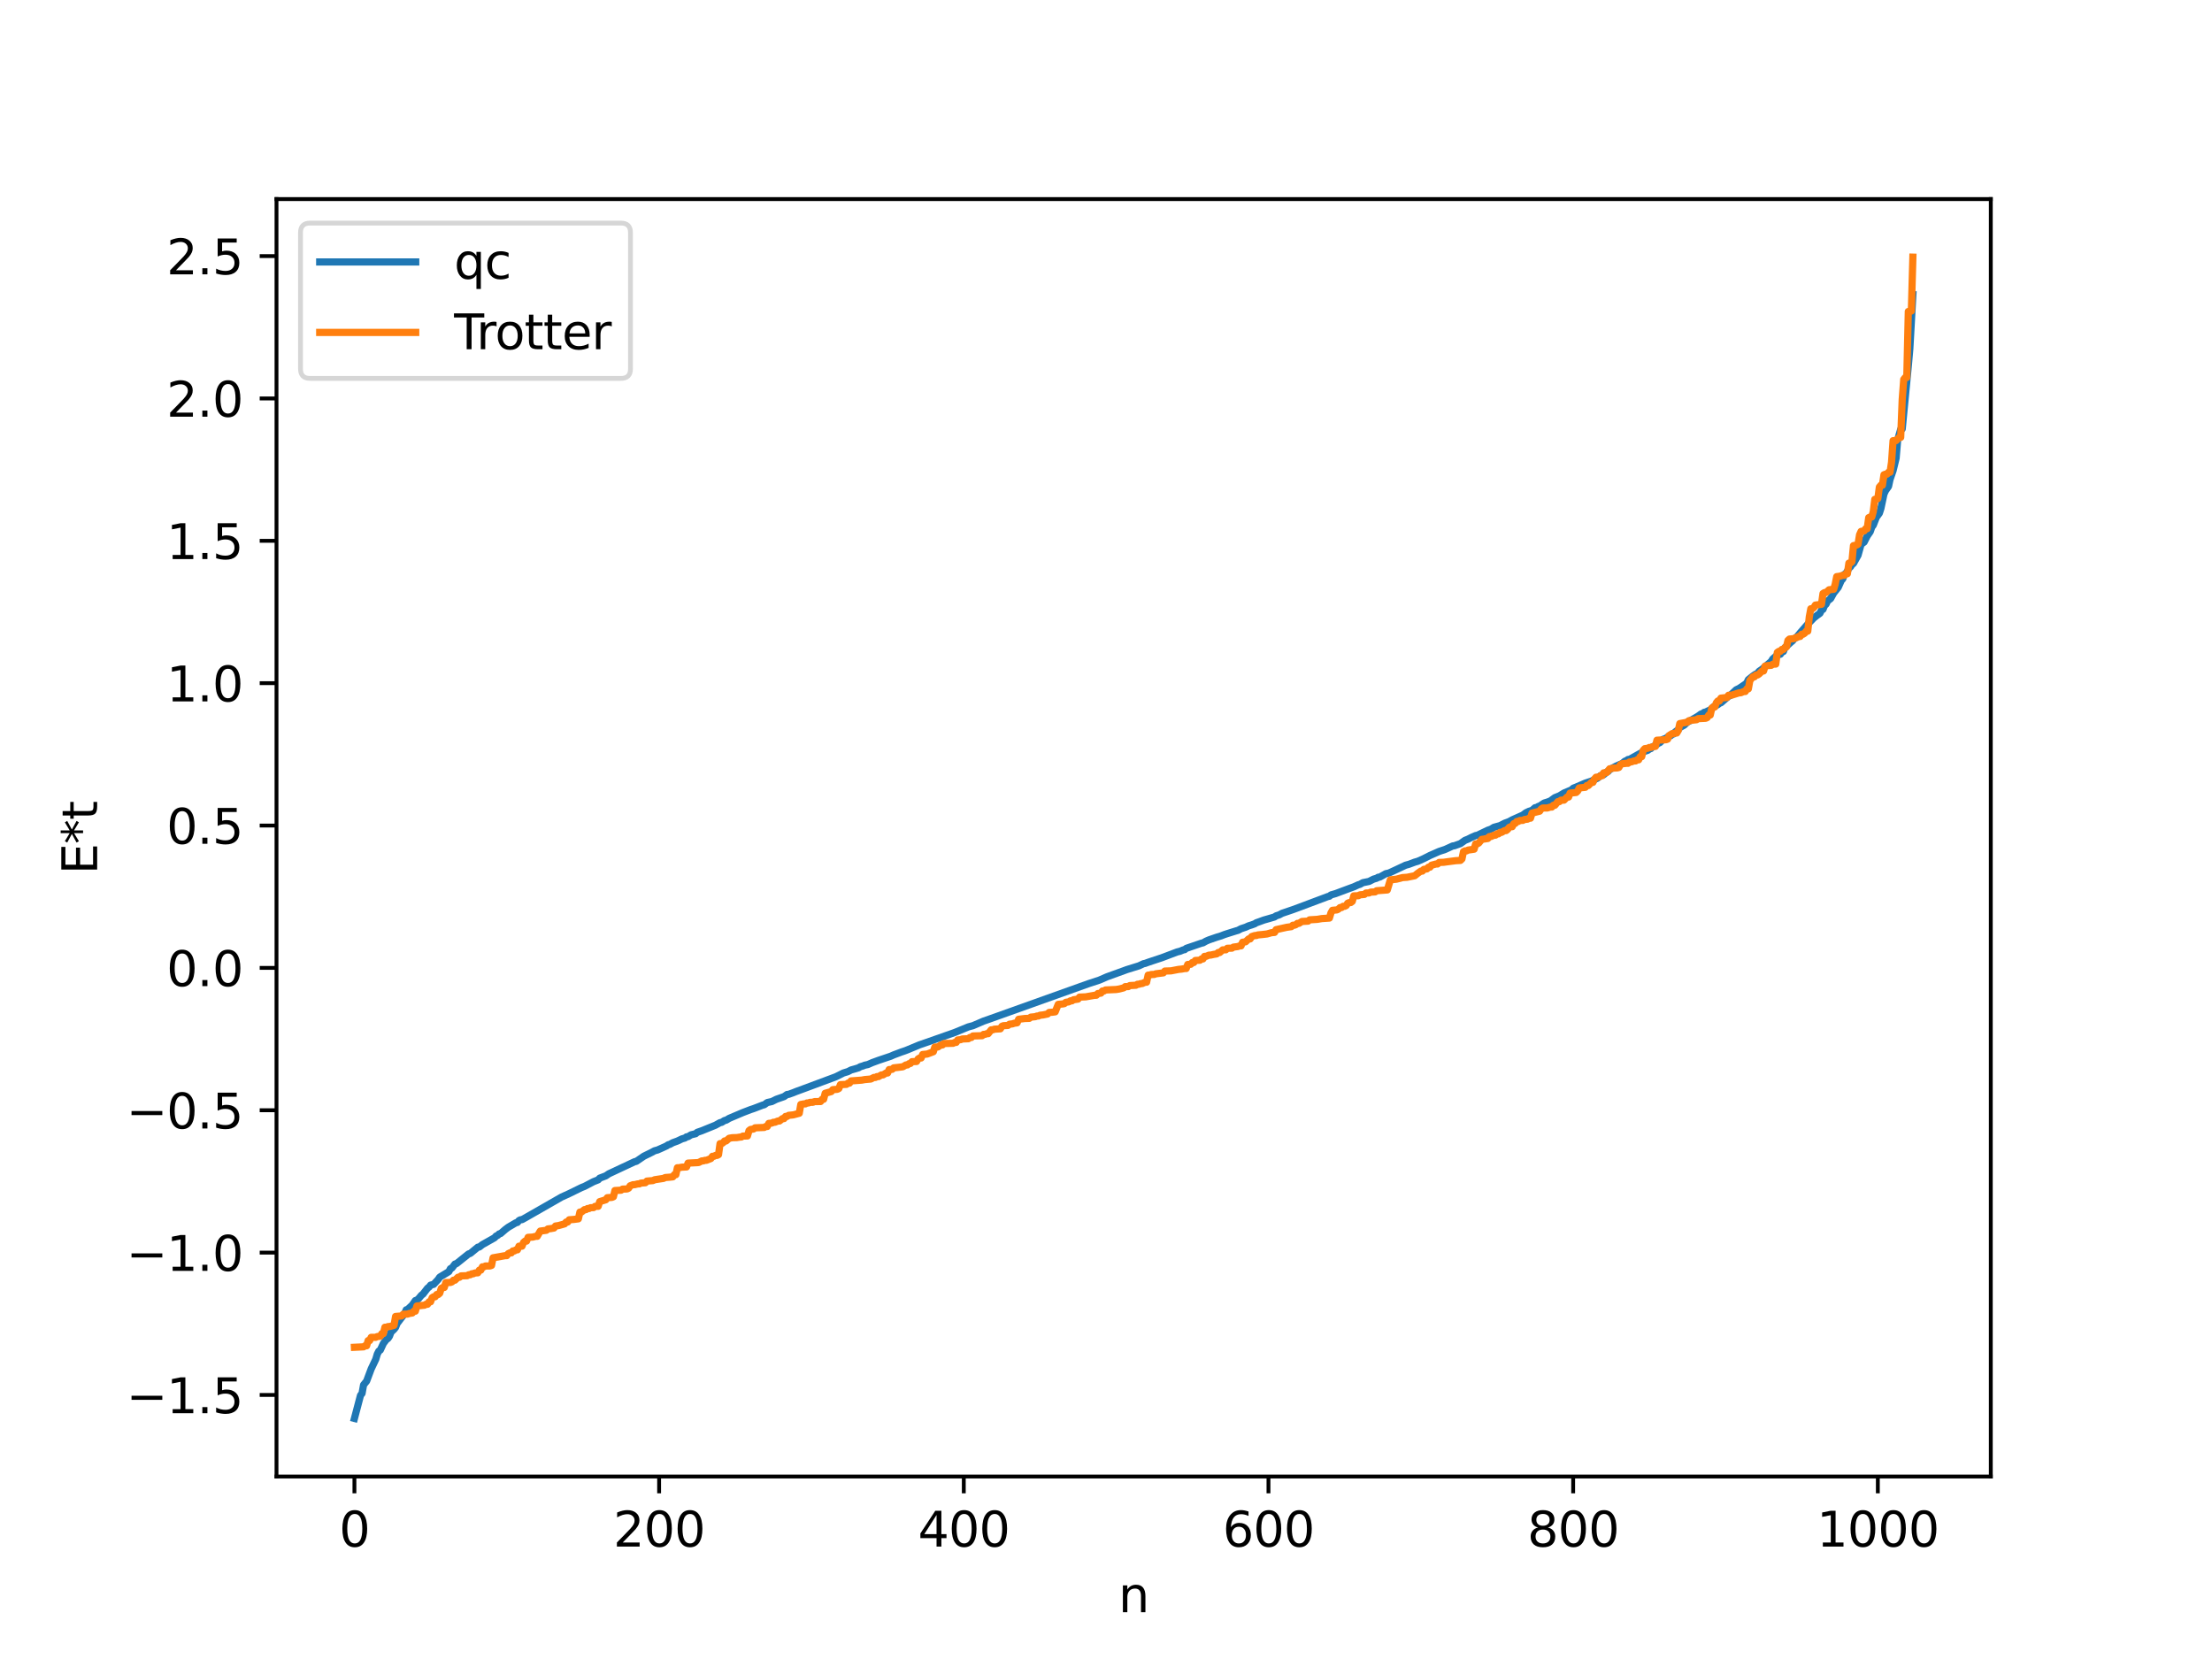 <?xml version="1.0" encoding="utf-8" standalone="no"?>
<!DOCTYPE svg PUBLIC "-//W3C//DTD SVG 1.1//EN"
  "http://www.w3.org/Graphics/SVG/1.1/DTD/svg11.dtd">
<svg xmlns:xlink="http://www.w3.org/1999/xlink" width="460.8pt" height="345.6pt" viewBox="0 0 460.8 345.6" xmlns="http://www.w3.org/2000/svg" version="1.1">
 <defs>
  <style type="text/css">*{stroke-linejoin: round; stroke-linecap: butt}</style>
 </defs>
 <g id="figure_1">
  <g id="patch_1">
   <path d="M 0 345.6 
L 460.8 345.6 
L 460.8 0 
L 0 0 
z
" style="fill: #ffffff"/>
  </g>
  <g id="axes_1">
   <g id="patch_2">
    <path d="M 57.6 307.584 
L 414.72 307.584 
L 414.72 41.472 
L 57.6 41.472 
z
" style="fill: #ffffff"/>
   </g>
   <g id="matplotlib.axis_1">
    <g id="xtick_1">
     <g id="line2d_1">
      <defs>
       <path id="m999c799767" d="M 0 0 
L 0 3.5 
" style="stroke: #000000; stroke-width: 0.8"/>
      </defs>
      <g>
       <use xlink:href="#m999c799767" x="73.833" y="307.584" style="stroke: #000000; stroke-width: 0.8"/>
      </g>
     </g>
     <g id="text_1">
      <!-- 0 -->
      <g transform="translate(70.651 322.182) scale(0.1 -0.1)">
       <defs>
        <path id="DejaVuSans-30" d="M 2034 4250 
Q 1547 4250 1301 3770 
Q 1056 3291 1056 2328 
Q 1056 1369 1301 889 
Q 1547 409 2034 409 
Q 2525 409 2770 889 
Q 3016 1369 3016 2328 
Q 3016 3291 2770 3770 
Q 2525 4250 2034 4250 
z
M 2034 4750 
Q 2819 4750 3233 4129 
Q 3647 3509 3647 2328 
Q 3647 1150 3233 529 
Q 2819 -91 2034 -91 
Q 1250 -91 836 529 
Q 422 1150 422 2328 
Q 422 3509 836 4129 
Q 1250 4750 2034 4750 
z
" transform="scale(0.016)"/>
       </defs>
       <use xlink:href="#DejaVuSans-30"/>
      </g>
     </g>
    </g>
    <g id="xtick_2">
     <g id="line2d_2">
      <g>
       <use xlink:href="#m999c799767" x="137.304" y="307.584" style="stroke: #000000; stroke-width: 0.8"/>
      </g>
     </g>
     <g id="text_2">
      <!-- 200 -->
      <g transform="translate(127.76 322.182) scale(0.1 -0.1)">
       <defs>
        <path id="DejaVuSans-32" d="M 1228 531 
L 3431 531 
L 3431 0 
L 469 0 
L 469 531 
Q 828 903 1448 1529 
Q 2069 2156 2228 2338 
Q 2531 2678 2651 2914 
Q 2772 3150 2772 3378 
Q 2772 3750 2511 3984 
Q 2250 4219 1831 4219 
Q 1534 4219 1204 4116 
Q 875 4013 500 3803 
L 500 4441 
Q 881 4594 1212 4672 
Q 1544 4750 1819 4750 
Q 2544 4750 2975 4387 
Q 3406 4025 3406 3419 
Q 3406 3131 3298 2873 
Q 3191 2616 2906 2266 
Q 2828 2175 2409 1742 
Q 1991 1309 1228 531 
z
" transform="scale(0.016)"/>
       </defs>
       <use xlink:href="#DejaVuSans-32"/>
       <use xlink:href="#DejaVuSans-30" x="63.623"/>
       <use xlink:href="#DejaVuSans-30" x="127.246"/>
      </g>
     </g>
    </g>
    <g id="xtick_3">
     <g id="line2d_3">
      <g>
       <use xlink:href="#m999c799767" x="200.775" y="307.584" style="stroke: #000000; stroke-width: 0.8"/>
      </g>
     </g>
     <g id="text_3">
      <!-- 400 -->
      <g transform="translate(191.231 322.182) scale(0.1 -0.1)">
       <defs>
        <path id="DejaVuSans-34" d="M 2419 4116 
L 825 1625 
L 2419 1625 
L 2419 4116 
z
M 2253 4666 
L 3047 4666 
L 3047 1625 
L 3713 1625 
L 3713 1100 
L 3047 1100 
L 3047 0 
L 2419 0 
L 2419 1100 
L 313 1100 
L 313 1709 
L 2253 4666 
z
" transform="scale(0.016)"/>
       </defs>
       <use xlink:href="#DejaVuSans-34"/>
       <use xlink:href="#DejaVuSans-30" x="63.623"/>
       <use xlink:href="#DejaVuSans-30" x="127.246"/>
      </g>
     </g>
    </g>
    <g id="xtick_4">
     <g id="line2d_4">
      <g>
       <use xlink:href="#m999c799767" x="264.246" y="307.584" style="stroke: #000000; stroke-width: 0.8"/>
      </g>
     </g>
     <g id="text_4">
      <!-- 600 -->
      <g transform="translate(254.702 322.182) scale(0.1 -0.1)">
       <defs>
        <path id="DejaVuSans-36" d="M 2113 2584 
Q 1688 2584 1439 2293 
Q 1191 2003 1191 1497 
Q 1191 994 1439 701 
Q 1688 409 2113 409 
Q 2538 409 2786 701 
Q 3034 994 3034 1497 
Q 3034 2003 2786 2293 
Q 2538 2584 2113 2584 
z
M 3366 4563 
L 3366 3988 
Q 3128 4100 2886 4159 
Q 2644 4219 2406 4219 
Q 1781 4219 1451 3797 
Q 1122 3375 1075 2522 
Q 1259 2794 1537 2939 
Q 1816 3084 2150 3084 
Q 2853 3084 3261 2657 
Q 3669 2231 3669 1497 
Q 3669 778 3244 343 
Q 2819 -91 2113 -91 
Q 1303 -91 875 529 
Q 447 1150 447 2328 
Q 447 3434 972 4092 
Q 1497 4750 2381 4750 
Q 2619 4750 2861 4703 
Q 3103 4656 3366 4563 
z
" transform="scale(0.016)"/>
       </defs>
       <use xlink:href="#DejaVuSans-36"/>
       <use xlink:href="#DejaVuSans-30" x="63.623"/>
       <use xlink:href="#DejaVuSans-30" x="127.246"/>
      </g>
     </g>
    </g>
    <g id="xtick_5">
     <g id="line2d_5">
      <g>
       <use xlink:href="#m999c799767" x="327.717" y="307.584" style="stroke: #000000; stroke-width: 0.8"/>
      </g>
     </g>
     <g id="text_5">
      <!-- 800 -->
      <g transform="translate(318.173 322.182) scale(0.1 -0.1)">
       <defs>
        <path id="DejaVuSans-38" d="M 2034 2216 
Q 1584 2216 1326 1975 
Q 1069 1734 1069 1313 
Q 1069 891 1326 650 
Q 1584 409 2034 409 
Q 2484 409 2743 651 
Q 3003 894 3003 1313 
Q 3003 1734 2745 1975 
Q 2488 2216 2034 2216 
z
M 1403 2484 
Q 997 2584 770 2862 
Q 544 3141 544 3541 
Q 544 4100 942 4425 
Q 1341 4750 2034 4750 
Q 2731 4750 3128 4425 
Q 3525 4100 3525 3541 
Q 3525 3141 3298 2862 
Q 3072 2584 2669 2484 
Q 3125 2378 3379 2068 
Q 3634 1759 3634 1313 
Q 3634 634 3220 271 
Q 2806 -91 2034 -91 
Q 1263 -91 848 271 
Q 434 634 434 1313 
Q 434 1759 690 2068 
Q 947 2378 1403 2484 
z
M 1172 3481 
Q 1172 3119 1398 2916 
Q 1625 2713 2034 2713 
Q 2441 2713 2670 2916 
Q 2900 3119 2900 3481 
Q 2900 3844 2670 4047 
Q 2441 4250 2034 4250 
Q 1625 4250 1398 4047 
Q 1172 3844 1172 3481 
z
" transform="scale(0.016)"/>
       </defs>
       <use xlink:href="#DejaVuSans-38"/>
       <use xlink:href="#DejaVuSans-30" x="63.623"/>
       <use xlink:href="#DejaVuSans-30" x="127.246"/>
      </g>
     </g>
    </g>
    <g id="xtick_6">
     <g id="line2d_6">
      <g>
       <use xlink:href="#m999c799767" x="391.188" y="307.584" style="stroke: #000000; stroke-width: 0.8"/>
      </g>
     </g>
     <g id="text_6">
      <!-- 1000 -->
      <g transform="translate(378.463 322.182) scale(0.1 -0.1)">
       <defs>
        <path id="DejaVuSans-31" d="M 794 531 
L 1825 531 
L 1825 4091 
L 703 3866 
L 703 4441 
L 1819 4666 
L 2450 4666 
L 2450 531 
L 3481 531 
L 3481 0 
L 794 0 
L 794 531 
z
" transform="scale(0.016)"/>
       </defs>
       <use xlink:href="#DejaVuSans-31"/>
       <use xlink:href="#DejaVuSans-30" x="63.623"/>
       <use xlink:href="#DejaVuSans-30" x="127.246"/>
       <use xlink:href="#DejaVuSans-30" x="190.869"/>
      </g>
     </g>
    </g>
    <g id="text_7">
     <!-- n -->
     <g transform="translate(232.991 335.861) scale(0.1 -0.1)">
      <defs>
       <path id="DejaVuSans-6e" d="M 3513 2113 
L 3513 0 
L 2938 0 
L 2938 2094 
Q 2938 2591 2744 2837 
Q 2550 3084 2163 3084 
Q 1697 3084 1428 2787 
Q 1159 2491 1159 1978 
L 1159 0 
L 581 0 
L 581 3500 
L 1159 3500 
L 1159 2956 
Q 1366 3272 1645 3428 
Q 1925 3584 2291 3584 
Q 2894 3584 3203 3211 
Q 3513 2838 3513 2113 
z
" transform="scale(0.016)"/>
      </defs>
      <use xlink:href="#DejaVuSans-6e"/>
     </g>
    </g>
   </g>
   <g id="matplotlib.axis_2">
    <g id="ytick_1">
     <g id="line2d_7">
      <defs>
       <path id="m57eaf3e26c" d="M 0 0 
L -3.5 0 
" style="stroke: #000000; stroke-width: 0.8"/>
      </defs>
      <g>
       <use xlink:href="#m57eaf3e26c" x="57.6" y="290.596" style="stroke: #000000; stroke-width: 0.8"/>
      </g>
     </g>
     <g id="text_8">
      <!-- −1.5 -->
      <g transform="translate(26.317 294.395) scale(0.1 -0.1)">
       <defs>
        <path id="DejaVuSans-2212" d="M 678 2272 
L 4684 2272 
L 4684 1741 
L 678 1741 
L 678 2272 
z
" transform="scale(0.016)"/>
        <path id="DejaVuSans-2e" d="M 684 794 
L 1344 794 
L 1344 0 
L 684 0 
L 684 794 
z
" transform="scale(0.016)"/>
        <path id="DejaVuSans-35" d="M 691 4666 
L 3169 4666 
L 3169 4134 
L 1269 4134 
L 1269 2991 
Q 1406 3038 1543 3061 
Q 1681 3084 1819 3084 
Q 2600 3084 3056 2656 
Q 3513 2228 3513 1497 
Q 3513 744 3044 326 
Q 2575 -91 1722 -91 
Q 1428 -91 1123 -41 
Q 819 9 494 109 
L 494 744 
Q 775 591 1075 516 
Q 1375 441 1709 441 
Q 2250 441 2565 725 
Q 2881 1009 2881 1497 
Q 2881 1984 2565 2268 
Q 2250 2553 1709 2553 
Q 1456 2553 1204 2497 
Q 953 2441 691 2322 
L 691 4666 
z
" transform="scale(0.016)"/>
       </defs>
       <use xlink:href="#DejaVuSans-2212"/>
       <use xlink:href="#DejaVuSans-31" x="83.789"/>
       <use xlink:href="#DejaVuSans-2e" x="147.412"/>
       <use xlink:href="#DejaVuSans-35" x="179.199"/>
      </g>
     </g>
    </g>
    <g id="ytick_2">
     <g id="line2d_8">
      <g>
       <use xlink:href="#m57eaf3e26c" x="57.6" y="260.94" style="stroke: #000000; stroke-width: 0.8"/>
      </g>
     </g>
     <g id="text_9">
      <!-- −1.0 -->
      <g transform="translate(26.317 264.739) scale(0.1 -0.1)">
       <use xlink:href="#DejaVuSans-2212"/>
       <use xlink:href="#DejaVuSans-31" x="83.789"/>
       <use xlink:href="#DejaVuSans-2e" x="147.412"/>
       <use xlink:href="#DejaVuSans-30" x="179.199"/>
      </g>
     </g>
    </g>
    <g id="ytick_3">
     <g id="line2d_9">
      <g>
       <use xlink:href="#m57eaf3e26c" x="57.6" y="231.284" style="stroke: #000000; stroke-width: 0.8"/>
      </g>
     </g>
     <g id="text_10">
      <!-- −0.5 -->
      <g transform="translate(26.317 235.083) scale(0.1 -0.1)">
       <use xlink:href="#DejaVuSans-2212"/>
       <use xlink:href="#DejaVuSans-30" x="83.789"/>
       <use xlink:href="#DejaVuSans-2e" x="147.412"/>
       <use xlink:href="#DejaVuSans-35" x="179.199"/>
      </g>
     </g>
    </g>
    <g id="ytick_4">
     <g id="line2d_10">
      <g>
       <use xlink:href="#m57eaf3e26c" x="57.6" y="201.628" style="stroke: #000000; stroke-width: 0.8"/>
      </g>
     </g>
     <g id="text_11">
      <!-- 0.0 -->
      <g transform="translate(34.697 205.427) scale(0.1 -0.1)">
       <use xlink:href="#DejaVuSans-30"/>
       <use xlink:href="#DejaVuSans-2e" x="63.623"/>
       <use xlink:href="#DejaVuSans-30" x="95.41"/>
      </g>
     </g>
    </g>
    <g id="ytick_5">
     <g id="line2d_11">
      <g>
       <use xlink:href="#m57eaf3e26c" x="57.6" y="171.972" style="stroke: #000000; stroke-width: 0.8"/>
      </g>
     </g>
     <g id="text_12">
      <!-- 0.5 -->
      <g transform="translate(34.697 175.772) scale(0.1 -0.1)">
       <use xlink:href="#DejaVuSans-30"/>
       <use xlink:href="#DejaVuSans-2e" x="63.623"/>
       <use xlink:href="#DejaVuSans-35" x="95.41"/>
      </g>
     </g>
    </g>
    <g id="ytick_6">
     <g id="line2d_12">
      <g>
       <use xlink:href="#m57eaf3e26c" x="57.6" y="142.317" style="stroke: #000000; stroke-width: 0.8"/>
      </g>
     </g>
     <g id="text_13">
      <!-- 1.0 -->
      <g transform="translate(34.697 146.116) scale(0.1 -0.1)">
       <use xlink:href="#DejaVuSans-31"/>
       <use xlink:href="#DejaVuSans-2e" x="63.623"/>
       <use xlink:href="#DejaVuSans-30" x="95.41"/>
      </g>
     </g>
    </g>
    <g id="ytick_7">
     <g id="line2d_13">
      <g>
       <use xlink:href="#m57eaf3e26c" x="57.6" y="112.661" style="stroke: #000000; stroke-width: 0.8"/>
      </g>
     </g>
     <g id="text_14">
      <!-- 1.5 -->
      <g transform="translate(34.697 116.46) scale(0.1 -0.1)">
       <use xlink:href="#DejaVuSans-31"/>
       <use xlink:href="#DejaVuSans-2e" x="63.623"/>
       <use xlink:href="#DejaVuSans-35" x="95.41"/>
      </g>
     </g>
    </g>
    <g id="ytick_8">
     <g id="line2d_14">
      <g>
       <use xlink:href="#m57eaf3e26c" x="57.6" y="83.005" style="stroke: #000000; stroke-width: 0.8"/>
      </g>
     </g>
     <g id="text_15">
      <!-- 2.0 -->
      <g transform="translate(34.697 86.804) scale(0.1 -0.1)">
       <use xlink:href="#DejaVuSans-32"/>
       <use xlink:href="#DejaVuSans-2e" x="63.623"/>
       <use xlink:href="#DejaVuSans-30" x="95.41"/>
      </g>
     </g>
    </g>
    <g id="ytick_9">
     <g id="line2d_15">
      <g>
       <use xlink:href="#m57eaf3e26c" x="57.6" y="53.349" style="stroke: #000000; stroke-width: 0.8"/>
      </g>
     </g>
     <g id="text_16">
      <!-- 2.5 -->
      <g transform="translate(34.697 57.148) scale(0.1 -0.1)">
       <use xlink:href="#DejaVuSans-32"/>
       <use xlink:href="#DejaVuSans-2e" x="63.623"/>
       <use xlink:href="#DejaVuSans-35" x="95.41"/>
      </g>
     </g>
    </g>
    <g id="text_17">
     <!-- E*t -->
     <g transform="translate(20.238 182.148) rotate(-90) scale(0.1 -0.1)">
      <defs>
       <path id="DejaVuSans-45" d="M 628 4666 
L 3578 4666 
L 3578 4134 
L 1259 4134 
L 1259 2753 
L 3481 2753 
L 3481 2222 
L 1259 2222 
L 1259 531 
L 3634 531 
L 3634 0 
L 628 0 
L 628 4666 
z
" transform="scale(0.016)"/>
       <path id="DejaVuSans-2a" d="M 3009 3897 
L 1888 3291 
L 3009 2681 
L 2828 2375 
L 1778 3009 
L 1778 1831 
L 1422 1831 
L 1422 3009 
L 372 2375 
L 191 2681 
L 1313 3291 
L 191 3897 
L 372 4206 
L 1422 3572 
L 1422 4750 
L 1778 4750 
L 1778 3572 
L 2828 4206 
L 3009 3897 
z
" transform="scale(0.016)"/>
       <path id="DejaVuSans-74" d="M 1172 4494 
L 1172 3500 
L 2356 3500 
L 2356 3053 
L 1172 3053 
L 1172 1153 
Q 1172 725 1289 603 
Q 1406 481 1766 481 
L 2356 481 
L 2356 0 
L 1766 0 
Q 1100 0 847 248 
Q 594 497 594 1153 
L 594 3053 
L 172 3053 
L 172 3500 
L 594 3500 
L 594 4494 
L 1172 4494 
z
" transform="scale(0.016)"/>
      </defs>
      <use xlink:href="#DejaVuSans-45"/>
      <use xlink:href="#DejaVuSans-2a" x="63.184"/>
      <use xlink:href="#DejaVuSans-74" x="113.184"/>
     </g>
    </g>
   </g>
   <g id="line2d_16">
    <path d="M 73.833 295.488 
L 75.102 290.672 
L 75.42 290.273 
L 75.737 288.499 
L 76.372 287.713 
L 77.324 285.17 
L 78.276 283.169 
L 78.593 282.096 
L 78.91 281.465 
L 79.228 281.241 
L 79.862 279.867 
L 80.497 279.032 
L 80.815 278.833 
L 81.132 278.36 
L 81.449 277.515 
L 82.084 276.915 
L 82.401 276.521 
L 82.719 275.716 
L 84.305 273.625 
L 84.623 272.862 
L 84.94 272.759 
L 85.892 271.86 
L 86.527 270.932 
L 86.844 270.823 
L 87.162 270.579 
L 87.796 269.818 
L 88.114 269.582 
L 89.066 268.357 
L 89.383 268.119 
L 89.7 267.715 
L 90.335 267.553 
L 91.287 266.526 
L 91.605 266.051 
L 93.509 264.898 
L 93.826 264.29 
L 94.143 264.151 
L 94.778 263.326 
L 95.096 263.235 
L 97.634 261.202 
L 97.952 261.121 
L 99.539 259.815 
L 99.856 259.768 
L 100.491 259.276 
L 103.029 257.847 
L 103.347 257.487 
L 103.664 257.363 
L 103.981 257.046 
L 104.299 256.959 
L 105.251 256.132 
L 105.886 255.653 
L 107.472 254.724 
L 107.79 254.652 
L 108.107 254.26 
L 108.424 254.103 
L 108.742 254.078 
L 109.377 253.725 
L 116.993 249.364 
L 118.58 248.645 
L 121.119 247.401 
L 121.753 247.15 
L 123.658 246.155 
L 124.61 245.782 
L 124.927 245.434 
L 126.196 244.953 
L 126.831 244.523 
L 132.226 241.994 
L 132.543 241.937 
L 134.13 240.858 
L 135.717 240.08 
L 136.352 239.733 
L 136.986 239.56 
L 137.939 239.136 
L 138.891 238.696 
L 139.208 238.468 
L 139.525 238.396 
L 140.16 238.046 
L 141.112 237.703 
L 142.064 237.249 
L 142.699 237.066 
L 143.016 236.829 
L 143.334 236.791 
L 143.968 236.401 
L 144.92 236.171 
L 145.238 235.888 
L 146.19 235.559 
L 149.046 234.399 
L 149.998 233.863 
L 150.315 233.819 
L 150.95 233.415 
L 151.267 233.358 
L 151.902 232.974 
L 154.758 231.761 
L 155.71 231.397 
L 156.345 231.152 
L 156.98 230.944 
L 157.615 230.703 
L 158.884 230.216 
L 159.201 230.147 
L 159.836 229.68 
L 160.788 229.471 
L 161.74 228.997 
L 163.327 228.445 
L 163.962 228.001 
L 164.279 227.975 
L 165.231 227.632 
L 165.866 227.375 
L 167.453 226.792 
L 174.117 224.31 
L 175.704 223.522 
L 176.656 223.229 
L 177.291 222.899 
L 178.243 222.63 
L 178.877 222.433 
L 179.195 222.228 
L 179.829 222.037 
L 180.147 221.9 
L 180.781 221.769 
L 181.734 221.353 
L 182.368 221.123 
L 183.003 220.889 
L 185.542 220.034 
L 186.177 219.753 
L 187.763 219.157 
L 188.398 218.943 
L 189.033 218.704 
L 191.572 217.648 
L 192.841 217.213 
L 198.871 215.094 
L 201.727 213.922 
L 202.679 213.668 
L 204.9 212.714 
L 205.535 212.494 
L 206.17 212.271 
L 226.798 204.902 
L 229.02 204.176 
L 230.606 203.485 
L 234.097 202.223 
L 234.732 201.987 
L 237.271 201.2 
L 238.223 200.753 
L 238.54 200.698 
L 239.175 200.464 
L 240.127 200.144 
L 242.031 199.514 
L 245.205 198.314 
L 245.839 198.156 
L 246.474 197.887 
L 246.791 197.833 
L 247.109 197.565 
L 250.282 196.481 
L 250.6 196.417 
L 251.234 196.059 
L 251.869 195.785 
L 253.456 195.24 
L 254.408 194.949 
L 255.043 194.698 
L 255.677 194.487 
L 257.581 193.894 
L 257.899 193.809 
L 258.534 193.469 
L 259.486 193.158 
L 260.12 192.867 
L 260.755 192.672 
L 261.39 192.439 
L 261.707 192.231 
L 262.342 192.009 
L 263.294 191.66 
L 264.246 191.389 
L 265.515 191.017 
L 265.833 190.789 
L 266.467 190.588 
L 267.102 190.251 
L 268.372 189.822 
L 269.324 189.497 
L 270.593 189.03 
L 276.623 186.768 
L 276.94 186.702 
L 277.258 186.43 
L 278.21 186.158 
L 281.066 185.091 
L 282.018 184.745 
L 282.97 184.311 
L 283.287 184.23 
L 283.922 183.874 
L 285.191 183.622 
L 286.143 183.135 
L 286.778 182.954 
L 287.096 182.75 
L 287.413 182.722 
L 288.365 182.194 
L 288.682 182.007 
L 289.317 181.874 
L 289.952 181.585 
L 290.586 181.29 
L 292.808 180.242 
L 293.443 180.07 
L 294.712 179.599 
L 295.347 179.419 
L 296.616 178.855 
L 297.886 178.209 
L 298.52 177.932 
L 299.79 177.371 
L 301.059 176.948 
L 302.646 176.221 
L 302.963 176.192 
L 303.598 175.965 
L 304.233 175.736 
L 305.185 175.057 
L 305.82 174.809 
L 306.454 174.481 
L 307.406 174.063 
L 307.724 174.018 
L 309.945 172.95 
L 310.58 172.733 
L 311.215 172.341 
L 312.484 171.993 
L 313.436 171.497 
L 314.388 171.142 
L 315.023 170.788 
L 317.244 169.793 
L 317.879 169.311 
L 318.514 169.009 
L 319.148 168.816 
L 319.783 168.259 
L 320.1 168.237 
L 320.418 168.009 
L 320.735 167.917 
L 321.37 167.49 
L 321.687 167.287 
L 322.322 167.097 
L 322.957 166.856 
L 323.909 166.164 
L 324.861 165.785 
L 325.813 165.199 
L 327.4 164.534 
L 327.717 164.205 
L 328.352 163.957 
L 330.256 163.136 
L 331.525 162.718 
L 332.477 162.239 
L 332.795 162.109 
L 333.429 161.561 
L 334.064 161.385 
L 334.699 160.824 
L 335.016 160.696 
L 335.334 160.31 
L 336.603 159.627 
L 337.555 159.2 
L 337.872 159.099 
L 338.507 158.56 
L 338.824 158.46 
L 339.142 158.219 
L 339.459 158.185 
L 341.998 156.765 
L 342.95 156.407 
L 343.267 156.301 
L 343.585 156.04 
L 343.902 155.947 
L 344.22 155.585 
L 344.854 155.28 
L 345.489 154.823 
L 345.806 154.687 
L 346.441 154.021 
L 347.076 153.788 
L 347.71 153.302 
L 348.028 153.266 
L 348.345 152.953 
L 348.662 152.892 
L 348.98 152.477 
L 349.615 152.007 
L 349.932 151.564 
L 350.884 151.03 
L 351.519 150.417 
L 352.153 150.115 
L 353.74 149.186 
L 354.375 148.723 
L 354.692 148.651 
L 355.01 148.395 
L 355.327 148.329 
L 356.596 147.711 
L 356.914 147.276 
L 357.866 146.781 
L 358.183 146.509 
L 358.5 146.403 
L 360.087 145.034 
L 360.405 144.911 
L 361.674 143.697 
L 362.309 143.394 
L 363.578 142.529 
L 363.896 142.255 
L 364.213 141.592 
L 365.165 140.828 
L 365.8 140.393 
L 366.117 140.312 
L 366.434 139.854 
L 367.069 139.419 
L 368.973 137.802 
L 369.291 137.28 
L 370.243 136.452 
L 370.877 136.293 
L 371.195 135.853 
L 371.512 135.72 
L 371.829 134.913 
L 373.099 133.762 
L 373.416 133.509 
L 373.734 133.101 
L 374.368 132.631 
L 375.003 131.847 
L 376.59 130.023 
L 377.859 128.712 
L 378.494 128.219 
L 379.129 127.756 
L 379.446 127.104 
L 379.763 126.941 
L 380.081 126.153 
L 380.398 125.872 
L 380.715 125.183 
L 381.35 124.704 
L 381.985 123.55 
L 382.937 122.359 
L 383.572 120.927 
L 383.889 120.592 
L 384.206 119.668 
L 384.524 119.423 
L 384.841 119.002 
L 385.158 118.341 
L 385.476 118.106 
L 385.793 117.609 
L 386.11 117.377 
L 387.062 115.674 
L 387.697 113.397 
L 388.332 112.925 
L 388.967 111.67 
L 389.601 110.758 
L 389.919 109.825 
L 390.236 109.402 
L 390.871 107.771 
L 391.505 106.908 
L 391.823 105.93 
L 392.458 102.93 
L 392.775 102.233 
L 393.41 101.336 
L 393.727 99.87 
L 394.362 98.034 
L 394.996 95.443 
L 395.314 91.649 
L 395.948 89.433 
L 396.266 89.35 
L 397.535 76.218 
L 397.853 72.604 
L 398.487 61.382 
L 398.487 61.382 
" clip-path="url(#p0cdf43e15b)" style="fill: none; stroke: #1f77b4; stroke-width: 1.5; stroke-linecap: square"/>
   </g>
   <g id="line2d_17">
    <path d="M 73.833 280.663 
L 75.737 280.571 
L 76.054 280.351 
L 76.372 280.351 
L 76.689 279.271 
L 77.006 279.271 
L 77.324 278.592 
L 78.276 278.588 
L 78.593 278.431 
L 79.228 278.369 
L 79.545 277.815 
L 79.862 277.815 
L 80.18 276.492 
L 80.497 276.492 
L 80.815 276.349 
L 81.132 276.349 
L 82.084 276.092 
L 82.401 274.244 
L 83.671 274.134 
L 83.988 273.78 
L 84.94 273.747 
L 85.258 273.616 
L 85.892 273.518 
L 86.21 273.147 
L 86.527 273.147 
L 86.844 272.059 
L 88.431 271.894 
L 88.748 271.7 
L 89.066 271.7 
L 89.383 271.189 
L 89.7 271.189 
L 90.018 270.339 
L 90.335 270.14 
L 90.653 270.14 
L 90.97 269.674 
L 91.287 269.674 
L 91.605 269.396 
L 91.922 268.384 
L 92.239 268.201 
L 92.557 268.201 
L 92.874 267.183 
L 93.826 267.164 
L 94.143 267.039 
L 94.461 266.69 
L 94.778 266.69 
L 95.413 266.075 
L 95.73 266.075 
L 96.048 265.794 
L 97.317 265.749 
L 97.634 265.559 
L 97.952 265.559 
L 98.269 265.353 
L 98.586 265.353 
L 98.904 265.185 
L 99.539 265.149 
L 99.856 264.587 
L 100.173 264.587 
L 100.491 263.905 
L 100.808 263.905 
L 101.125 263.729 
L 102.077 263.718 
L 102.395 263.611 
L 102.712 262.024 
L 105.251 261.571 
L 105.568 261.571 
L 105.886 261.154 
L 106.203 261.001 
L 106.52 261.001 
L 106.838 260.593 
L 107.155 260.593 
L 107.472 260.366 
L 107.79 260.366 
L 108.107 259.604 
L 108.742 259.602 
L 109.059 258.827 
L 109.377 258.547 
L 109.694 258.547 
L 110.011 257.764 
L 110.963 257.71 
L 111.598 257.549 
L 111.915 257.549 
L 112.55 256.456 
L 113.82 256.292 
L 114.137 256.009 
L 114.772 255.936 
L 115.406 255.821 
L 115.724 255.404 
L 116.358 255.31 
L 117.628 254.952 
L 117.945 254.571 
L 118.262 254.571 
L 118.58 254.1 
L 119.532 254.031 
L 120.484 253.909 
L 120.801 252.499 
L 121.119 252.499 
L 121.753 251.991 
L 122.071 251.991 
L 122.388 251.76 
L 122.705 251.76 
L 123.023 251.591 
L 123.658 251.565 
L 123.975 251.301 
L 124.61 251.299 
L 124.927 250.323 
L 126.196 249.938 
L 126.514 249.504 
L 127.466 249.44 
L 127.783 249.306 
L 128.1 248.01 
L 129.37 247.938 
L 129.687 247.716 
L 130.639 247.678 
L 130.957 247.518 
L 131.274 247.023 
L 131.909 246.787 
L 132.226 246.787 
L 132.861 246.629 
L 133.178 246.629 
L 133.496 246.464 
L 134.448 246.387 
L 134.765 246.041 
L 136.034 245.937 
L 136.352 245.765 
L 138.256 245.473 
L 138.573 245.301 
L 139.525 245.228 
L 140.16 245.161 
L 140.477 244.71 
L 140.795 244.71 
L 141.112 243.262 
L 141.429 243.262 
L 142.064 243.143 
L 143.016 243.096 
L 143.334 242.295 
L 145.238 242.2 
L 145.555 242.169 
L 146.19 241.843 
L 146.507 241.843 
L 146.824 241.719 
L 147.142 241.719 
L 148.094 241.343 
L 148.411 240.878 
L 148.729 240.878 
L 149.046 240.693 
L 149.363 240.693 
L 149.681 240.537 
L 149.998 238.238 
L 150.315 238.238 
L 150.633 238.04 
L 150.95 237.682 
L 151.267 237.682 
L 151.902 237.123 
L 152.537 237.008 
L 153.489 236.981 
L 154.124 236.881 
L 154.441 236.86 
L 154.758 236.667 
L 155.71 236.639 
L 156.028 235.543 
L 156.345 235.296 
L 156.98 235.186 
L 157.297 234.945 
L 159.201 234.867 
L 159.519 234.673 
L 159.836 234.673 
L 160.153 234.021 
L 160.788 233.961 
L 161.105 233.792 
L 161.423 233.792 
L 162.058 233.524 
L 162.375 233.524 
L 163.01 233.026 
L 163.327 233.026 
L 163.644 232.572 
L 163.962 232.572 
L 164.279 232.349 
L 165.231 232.248 
L 166.5 231.913 
L 166.818 230.081 
L 167.453 229.962 
L 167.77 229.962 
L 168.087 229.775 
L 168.405 229.775 
L 168.722 229.64 
L 169.357 229.622 
L 169.674 229.482 
L 170.943 229.465 
L 171.261 229.002 
L 171.578 229.002 
L 171.896 227.752 
L 173.165 227.399 
L 173.482 226.997 
L 174.434 226.921 
L 174.752 226.753 
L 175.069 225.952 
L 176.339 225.892 
L 176.656 225.634 
L 176.973 225.634 
L 177.291 225.176 
L 179.512 225.011 
L 180.147 224.894 
L 181.416 224.781 
L 182.051 224.453 
L 182.368 224.453 
L 182.686 224.278 
L 183.003 224.278 
L 183.638 223.919 
L 183.955 223.919 
L 184.59 223.525 
L 184.907 223.525 
L 185.224 222.809 
L 185.859 222.759 
L 186.177 222.454 
L 187.129 222.348 
L 188.081 222.231 
L 188.715 221.849 
L 189.033 221.849 
L 189.35 221.589 
L 189.667 221.534 
L 189.985 221.165 
L 190.937 221.127 
L 191.254 220.595 
L 191.572 220.4 
L 191.889 220.4 
L 192.206 219.669 
L 193.158 219.576 
L 194.428 219.096 
L 194.745 218.123 
L 195.38 218.103 
L 196.015 217.682 
L 196.332 217.682 
L 196.649 217.38 
L 198.553 217.336 
L 198.871 217.154 
L 199.188 217.154 
L 199.505 216.645 
L 200.14 216.58 
L 200.458 216.439 
L 201.727 216.388 
L 202.044 216.13 
L 202.362 216.13 
L 202.679 215.811 
L 204.583 215.756 
L 204.9 215.479 
L 205.218 215.479 
L 205.535 215.332 
L 205.853 215.332 
L 206.487 214.537 
L 206.805 214.537 
L 207.122 214.399 
L 208.391 214.324 
L 208.709 213.802 
L 209.026 213.671 
L 209.978 213.614 
L 210.296 213.362 
L 210.93 213.287 
L 211.248 213.167 
L 211.882 213.071 
L 212.2 212.334 
L 213.469 212.173 
L 214.421 212.141 
L 214.739 211.888 
L 215.691 211.791 
L 216.008 211.656 
L 216.325 211.656 
L 216.643 211.496 
L 217.277 211.429 
L 218.229 211.234 
L 218.547 210.911 
L 219.181 210.867 
L 219.816 210.788 
L 220.451 209.228 
L 221.403 209.137 
L 221.72 209.073 
L 222.038 208.799 
L 222.672 208.7 
L 222.99 208.492 
L 223.307 208.492 
L 223.624 208.271 
L 224.577 208.131 
L 224.894 207.716 
L 226.163 207.663 
L 228.067 207.33 
L 228.385 207.33 
L 228.702 206.974 
L 229.337 206.889 
L 229.654 206.446 
L 229.972 206.446 
L 230.289 206.231 
L 232.51 206.132 
L 233.145 206.03 
L 234.097 205.787 
L 234.415 205.529 
L 235.049 205.524 
L 235.367 205.313 
L 236.636 205.245 
L 236.953 205.042 
L 237.271 205.042 
L 237.588 204.904 
L 237.905 204.904 
L 238.54 204.612 
L 238.858 204.612 
L 239.175 203.138 
L 239.492 203.138 
L 239.81 203.008 
L 240.444 202.998 
L 240.762 202.864 
L 241.396 202.782 
L 242.348 202.665 
L 242.666 202.29 
L 243.935 202.247 
L 245.522 201.942 
L 246.157 201.879 
L 246.791 201.761 
L 247.109 201.761 
L 247.426 200.919 
L 248.061 200.872 
L 248.378 200.511 
L 248.696 200.511 
L 249.013 200.085 
L 249.965 200.032 
L 250.282 199.765 
L 250.6 199.765 
L 250.917 199.232 
L 251.234 199.232 
L 251.869 198.965 
L 252.186 198.965 
L 252.821 198.822 
L 253.456 198.714 
L 253.773 198.428 
L 254.091 198.428 
L 254.725 197.871 
L 255.36 197.864 
L 255.677 197.542 
L 256.629 197.519 
L 256.947 197.302 
L 257.899 197.176 
L 258.216 197.042 
L 258.534 197.042 
L 258.851 196.286 
L 259.486 196.194 
L 260.12 195.59 
L 260.438 195.59 
L 260.755 195.101 
L 261.39 194.892 
L 261.707 194.892 
L 262.024 194.766 
L 262.977 194.675 
L 263.929 194.564 
L 264.881 194.293 
L 265.515 194.238 
L 265.833 193.665 
L 268.054 193.173 
L 269.006 193.04 
L 269.324 192.742 
L 269.641 192.742 
L 269.958 192.627 
L 270.276 192.353 
L 270.593 192.353 
L 271.228 191.961 
L 272.497 191.889 
L 272.815 191.615 
L 274.401 191.519 
L 275.353 191.358 
L 276.94 191.251 
L 277.258 190.182 
L 277.575 189.634 
L 278.527 189.544 
L 278.844 189.366 
L 279.162 189.059 
L 279.479 189.059 
L 279.796 188.8 
L 280.114 188.8 
L 280.431 188.648 
L 280.748 188.157 
L 281.066 188.017 
L 281.383 188.017 
L 281.7 187.779 
L 282.018 186.629 
L 282.97 186.595 
L 283.287 186.409 
L 284.239 186.32 
L 284.557 186.034 
L 285.191 186.021 
L 285.509 185.852 
L 286.461 185.799 
L 286.778 185.558 
L 289 185.389 
L 289.634 183.29 
L 290.904 183.151 
L 292.173 182.815 
L 293.125 182.754 
L 294.712 182.433 
L 295.347 181.92 
L 295.981 181.471 
L 296.299 181.471 
L 296.616 181.109 
L 297.251 181.006 
L 297.568 180.653 
L 297.886 180.653 
L 298.203 180.242 
L 299.155 179.985 
L 299.472 179.985 
L 299.79 179.663 
L 300.742 179.63 
L 301.377 179.539 
L 303.281 179.293 
L 304.233 179.239 
L 304.55 178.932 
L 304.867 177.425 
L 305.185 177.259 
L 305.502 177.259 
L 305.82 177.086 
L 306.454 176.996 
L 307.089 176.902 
L 307.406 175.796 
L 307.724 175.796 
L 308.041 175.636 
L 308.676 174.863 
L 309.945 174.674 
L 310.262 174.278 
L 310.58 174.278 
L 311.215 173.982 
L 311.532 173.982 
L 311.849 173.704 
L 312.167 173.704 
L 312.484 173.396 
L 312.801 173.396 
L 313.436 173.026 
L 313.753 173.026 
L 314.071 172.771 
L 314.388 172.358 
L 314.705 172.214 
L 315.023 172.214 
L 315.34 171.586 
L 315.658 171.524 
L 315.975 171.127 
L 316.292 171.127 
L 316.61 170.923 
L 317.244 170.898 
L 317.562 170.711 
L 318.196 170.651 
L 318.514 170.445 
L 318.831 170.445 
L 319.148 169.384 
L 320.735 168.983 
L 321.053 168.529 
L 321.37 168.329 
L 322.322 168.321 
L 322.957 168.127 
L 323.274 168.127 
L 323.591 167.749 
L 323.909 167.749 
L 324.543 166.99 
L 324.861 166.99 
L 325.178 166.691 
L 325.813 166.681 
L 326.448 166.043 
L 326.765 166.043 
L 327.082 165.214 
L 328.034 165.122 
L 328.352 165.086 
L 328.669 164.78 
L 328.986 164.141 
L 330.256 164.008 
L 330.573 163.635 
L 330.891 163.635 
L 331.525 162.978 
L 331.843 162.978 
L 332.16 162.29 
L 332.477 161.914 
L 333.112 161.858 
L 333.429 161.599 
L 333.747 161.599 
L 334.064 161 
L 334.699 160.936 
L 335.334 160.147 
L 335.651 160.147 
L 335.968 160.017 
L 336.92 159.968 
L 337.238 159.878 
L 337.555 159.311 
L 337.872 159.114 
L 338.824 159.011 
L 339.142 159.011 
L 339.459 158.733 
L 339.777 158.733 
L 340.411 158.516 
L 340.729 158.516 
L 341.046 158.283 
L 341.363 158.283 
L 341.681 157.624 
L 341.998 157.624 
L 342.315 156.31 
L 342.633 155.96 
L 343.267 155.876 
L 343.585 155.709 
L 343.902 155.709 
L 344.22 155.576 
L 344.854 155.487 
L 345.172 154.198 
L 347.076 154.098 
L 347.393 153.977 
L 347.71 153.226 
L 348.345 152.819 
L 348.662 152.819 
L 348.98 152.7 
L 349.297 152.7 
L 349.615 152.192 
L 349.932 150.734 
L 351.519 150.445 
L 351.836 150.136 
L 352.471 150.035 
L 353.423 149.929 
L 353.74 149.709 
L 355.327 149.632 
L 355.644 149.484 
L 355.962 148.959 
L 356.279 148.959 
L 356.596 147.503 
L 356.914 147.271 
L 357.231 147.271 
L 357.548 146.393 
L 357.866 146.022 
L 358.183 146.022 
L 358.5 145.435 
L 359.453 145.329 
L 359.77 145.307 
L 360.087 144.83 
L 360.722 144.818 
L 362.309 144.32 
L 362.626 144.32 
L 363.261 144.055 
L 363.578 144.055 
L 363.896 143.503 
L 364.213 143.503 
L 364.53 141.752 
L 365.165 140.993 
L 365.482 140.993 
L 365.8 140.615 
L 366.117 140.615 
L 366.434 140.407 
L 367.069 139.779 
L 367.386 139.779 
L 367.704 138.751 
L 368.339 138.647 
L 368.973 138.601 
L 369.291 138.372 
L 369.925 138.339 
L 370.243 135.915 
L 370.56 135.69 
L 370.877 135.69 
L 371.195 135.29 
L 371.512 135.29 
L 371.829 134.897 
L 372.147 134.78 
L 372.464 133.416 
L 372.781 133.125 
L 373.734 133.038 
L 374.051 132.849 
L 374.368 132.794 
L 374.686 132.587 
L 375.003 132.587 
L 375.32 132.113 
L 375.638 132.113 
L 375.955 131.901 
L 376.272 131.484 
L 376.59 131.484 
L 376.907 128.509 
L 377.224 126.813 
L 377.542 126.813 
L 377.859 126.571 
L 378.177 126.046 
L 379.446 125.889 
L 379.763 123.639 
L 380.081 123.449 
L 380.398 123.449 
L 381.033 122.86 
L 381.985 122.763 
L 382.302 121.72 
L 382.62 120.121 
L 383.254 120.038 
L 383.889 119.849 
L 384.206 119.849 
L 384.524 119.524 
L 384.841 119.524 
L 385.158 117.305 
L 385.476 117.305 
L 385.793 117.004 
L 386.11 113.667 
L 386.745 113.558 
L 387.062 113.366 
L 387.38 111.396 
L 387.697 110.7 
L 388.332 110.603 
L 388.649 110.139 
L 388.967 110.139 
L 389.284 107.835 
L 389.601 107.701 
L 389.919 107.701 
L 390.236 106.588 
L 390.553 104.021 
L 390.871 104.021 
L 391.188 103.868 
L 391.505 101.468 
L 391.823 101.086 
L 392.14 101.086 
L 392.458 98.902 
L 392.775 98.778 
L 393.092 98.778 
L 393.41 98.382 
L 393.727 98.382 
L 394.044 96.28 
L 394.362 91.798 
L 394.996 91.781 
L 395.631 91.117 
L 395.948 91.117 
L 396.266 83.225 
L 396.583 79.034 
L 396.9 78.639 
L 397.218 78.639 
L 397.535 64.885 
L 398.17 64.791 
L 398.487 53.568 
L 398.487 53.568 
" clip-path="url(#p0cdf43e15b)" style="fill: none; stroke: #ff7f0e; stroke-width: 1.5; stroke-linecap: square"/>
   </g>
   <g id="patch_3">
    <path d="M 57.6 307.584 
L 57.6 41.472 
" style="fill: none; stroke: #000000; stroke-width: 0.8; stroke-linejoin: miter; stroke-linecap: square"/>
   </g>
   <g id="patch_4">
    <path d="M 414.72 307.584 
L 414.72 41.472 
" style="fill: none; stroke: #000000; stroke-width: 0.8; stroke-linejoin: miter; stroke-linecap: square"/>
   </g>
   <g id="patch_5">
    <path d="M 57.6 307.584 
L 414.72 307.584 
" style="fill: none; stroke: #000000; stroke-width: 0.8; stroke-linejoin: miter; stroke-linecap: square"/>
   </g>
   <g id="patch_6">
    <path d="M 57.6 41.472 
L 414.72 41.472 
" style="fill: none; stroke: #000000; stroke-width: 0.8; stroke-linejoin: miter; stroke-linecap: square"/>
   </g>
   <g id="legend_1">
    <g id="patch_7">
     <path d="M 64.6 78.828 
L 129.342 78.828 
Q 131.342 78.828 131.342 76.828 
L 131.342 48.472 
Q 131.342 46.472 129.342 46.472 
L 64.6 46.472 
Q 62.6 46.472 62.6 48.472 
L 62.6 76.828 
Q 62.6 78.828 64.6 78.828 
z
" style="fill: #ffffff; opacity: 0.8; stroke: #cccccc; stroke-linejoin: miter"/>
    </g>
    <g id="line2d_18">
     <path d="M 66.6 54.57 
L 76.6 54.57 
L 86.6 54.57 
" style="fill: none; stroke: #1f77b4; stroke-width: 1.5; stroke-linecap: square"/>
    </g>
    <g id="text_18">
     <!-- qc -->
     <g transform="translate(94.6 58.07) scale(0.1 -0.1)">
      <defs>
       <path id="DejaVuSans-71" d="M 947 1747 
Q 947 1113 1208 752 
Q 1469 391 1925 391 
Q 2381 391 2643 752 
Q 2906 1113 2906 1747 
Q 2906 2381 2643 2742 
Q 2381 3103 1925 3103 
Q 1469 3103 1208 2742 
Q 947 2381 947 1747 
z
M 2906 525 
Q 2725 213 2448 61 
Q 2172 -91 1784 -91 
Q 1150 -91 751 415 
Q 353 922 353 1747 
Q 353 2572 751 3078 
Q 1150 3584 1784 3584 
Q 2172 3584 2448 3432 
Q 2725 3281 2906 2969 
L 2906 3500 
L 3481 3500 
L 3481 -1331 
L 2906 -1331 
L 2906 525 
z
" transform="scale(0.016)"/>
       <path id="DejaVuSans-63" d="M 3122 3366 
L 3122 2828 
Q 2878 2963 2633 3030 
Q 2388 3097 2138 3097 
Q 1578 3097 1268 2742 
Q 959 2388 959 1747 
Q 959 1106 1268 751 
Q 1578 397 2138 397 
Q 2388 397 2633 464 
Q 2878 531 3122 666 
L 3122 134 
Q 2881 22 2623 -34 
Q 2366 -91 2075 -91 
Q 1284 -91 818 406 
Q 353 903 353 1747 
Q 353 2603 823 3093 
Q 1294 3584 2113 3584 
Q 2378 3584 2631 3529 
Q 2884 3475 3122 3366 
z
" transform="scale(0.016)"/>
      </defs>
      <use xlink:href="#DejaVuSans-71"/>
      <use xlink:href="#DejaVuSans-63" x="63.477"/>
     </g>
    </g>
    <g id="line2d_19">
     <path d="M 66.6 69.249 
L 76.6 69.249 
L 86.6 69.249 
" style="fill: none; stroke: #ff7f0e; stroke-width: 1.5; stroke-linecap: square"/>
    </g>
    <g id="text_19">
     <!-- Trotter -->
     <g transform="translate(94.6 72.749) scale(0.1 -0.1)">
      <defs>
       <path id="DejaVuSans-54" d="M -19 4666 
L 3928 4666 
L 3928 4134 
L 2272 4134 
L 2272 0 
L 1638 0 
L 1638 4134 
L -19 4134 
L -19 4666 
z
" transform="scale(0.016)"/>
       <path id="DejaVuSans-72" d="M 2631 2963 
Q 2534 3019 2420 3045 
Q 2306 3072 2169 3072 
Q 1681 3072 1420 2755 
Q 1159 2438 1159 1844 
L 1159 0 
L 581 0 
L 581 3500 
L 1159 3500 
L 1159 2956 
Q 1341 3275 1631 3429 
Q 1922 3584 2338 3584 
Q 2397 3584 2469 3576 
Q 2541 3569 2628 3553 
L 2631 2963 
z
" transform="scale(0.016)"/>
       <path id="DejaVuSans-6f" d="M 1959 3097 
Q 1497 3097 1228 2736 
Q 959 2375 959 1747 
Q 959 1119 1226 758 
Q 1494 397 1959 397 
Q 2419 397 2687 759 
Q 2956 1122 2956 1747 
Q 2956 2369 2687 2733 
Q 2419 3097 1959 3097 
z
M 1959 3584 
Q 2709 3584 3137 3096 
Q 3566 2609 3566 1747 
Q 3566 888 3137 398 
Q 2709 -91 1959 -91 
Q 1206 -91 779 398 
Q 353 888 353 1747 
Q 353 2609 779 3096 
Q 1206 3584 1959 3584 
z
" transform="scale(0.016)"/>
       <path id="DejaVuSans-65" d="M 3597 1894 
L 3597 1613 
L 953 1613 
Q 991 1019 1311 708 
Q 1631 397 2203 397 
Q 2534 397 2845 478 
Q 3156 559 3463 722 
L 3463 178 
Q 3153 47 2828 -22 
Q 2503 -91 2169 -91 
Q 1331 -91 842 396 
Q 353 884 353 1716 
Q 353 2575 817 3079 
Q 1281 3584 2069 3584 
Q 2775 3584 3186 3129 
Q 3597 2675 3597 1894 
z
M 3022 2063 
Q 3016 2534 2758 2815 
Q 2500 3097 2075 3097 
Q 1594 3097 1305 2825 
Q 1016 2553 972 2059 
L 3022 2063 
z
" transform="scale(0.016)"/>
      </defs>
      <use xlink:href="#DejaVuSans-54"/>
      <use xlink:href="#DejaVuSans-72" x="46.334"/>
      <use xlink:href="#DejaVuSans-6f" x="85.197"/>
      <use xlink:href="#DejaVuSans-74" x="146.379"/>
      <use xlink:href="#DejaVuSans-74" x="185.588"/>
      <use xlink:href="#DejaVuSans-65" x="224.797"/>
      <use xlink:href="#DejaVuSans-72" x="286.32"/>
     </g>
    </g>
   </g>
  </g>
 </g>
 <defs>
  <clipPath id="p0cdf43e15b">
   <rect x="57.6" y="41.472" width="357.12" height="266.112"/>
  </clipPath>
 </defs>
</svg>
